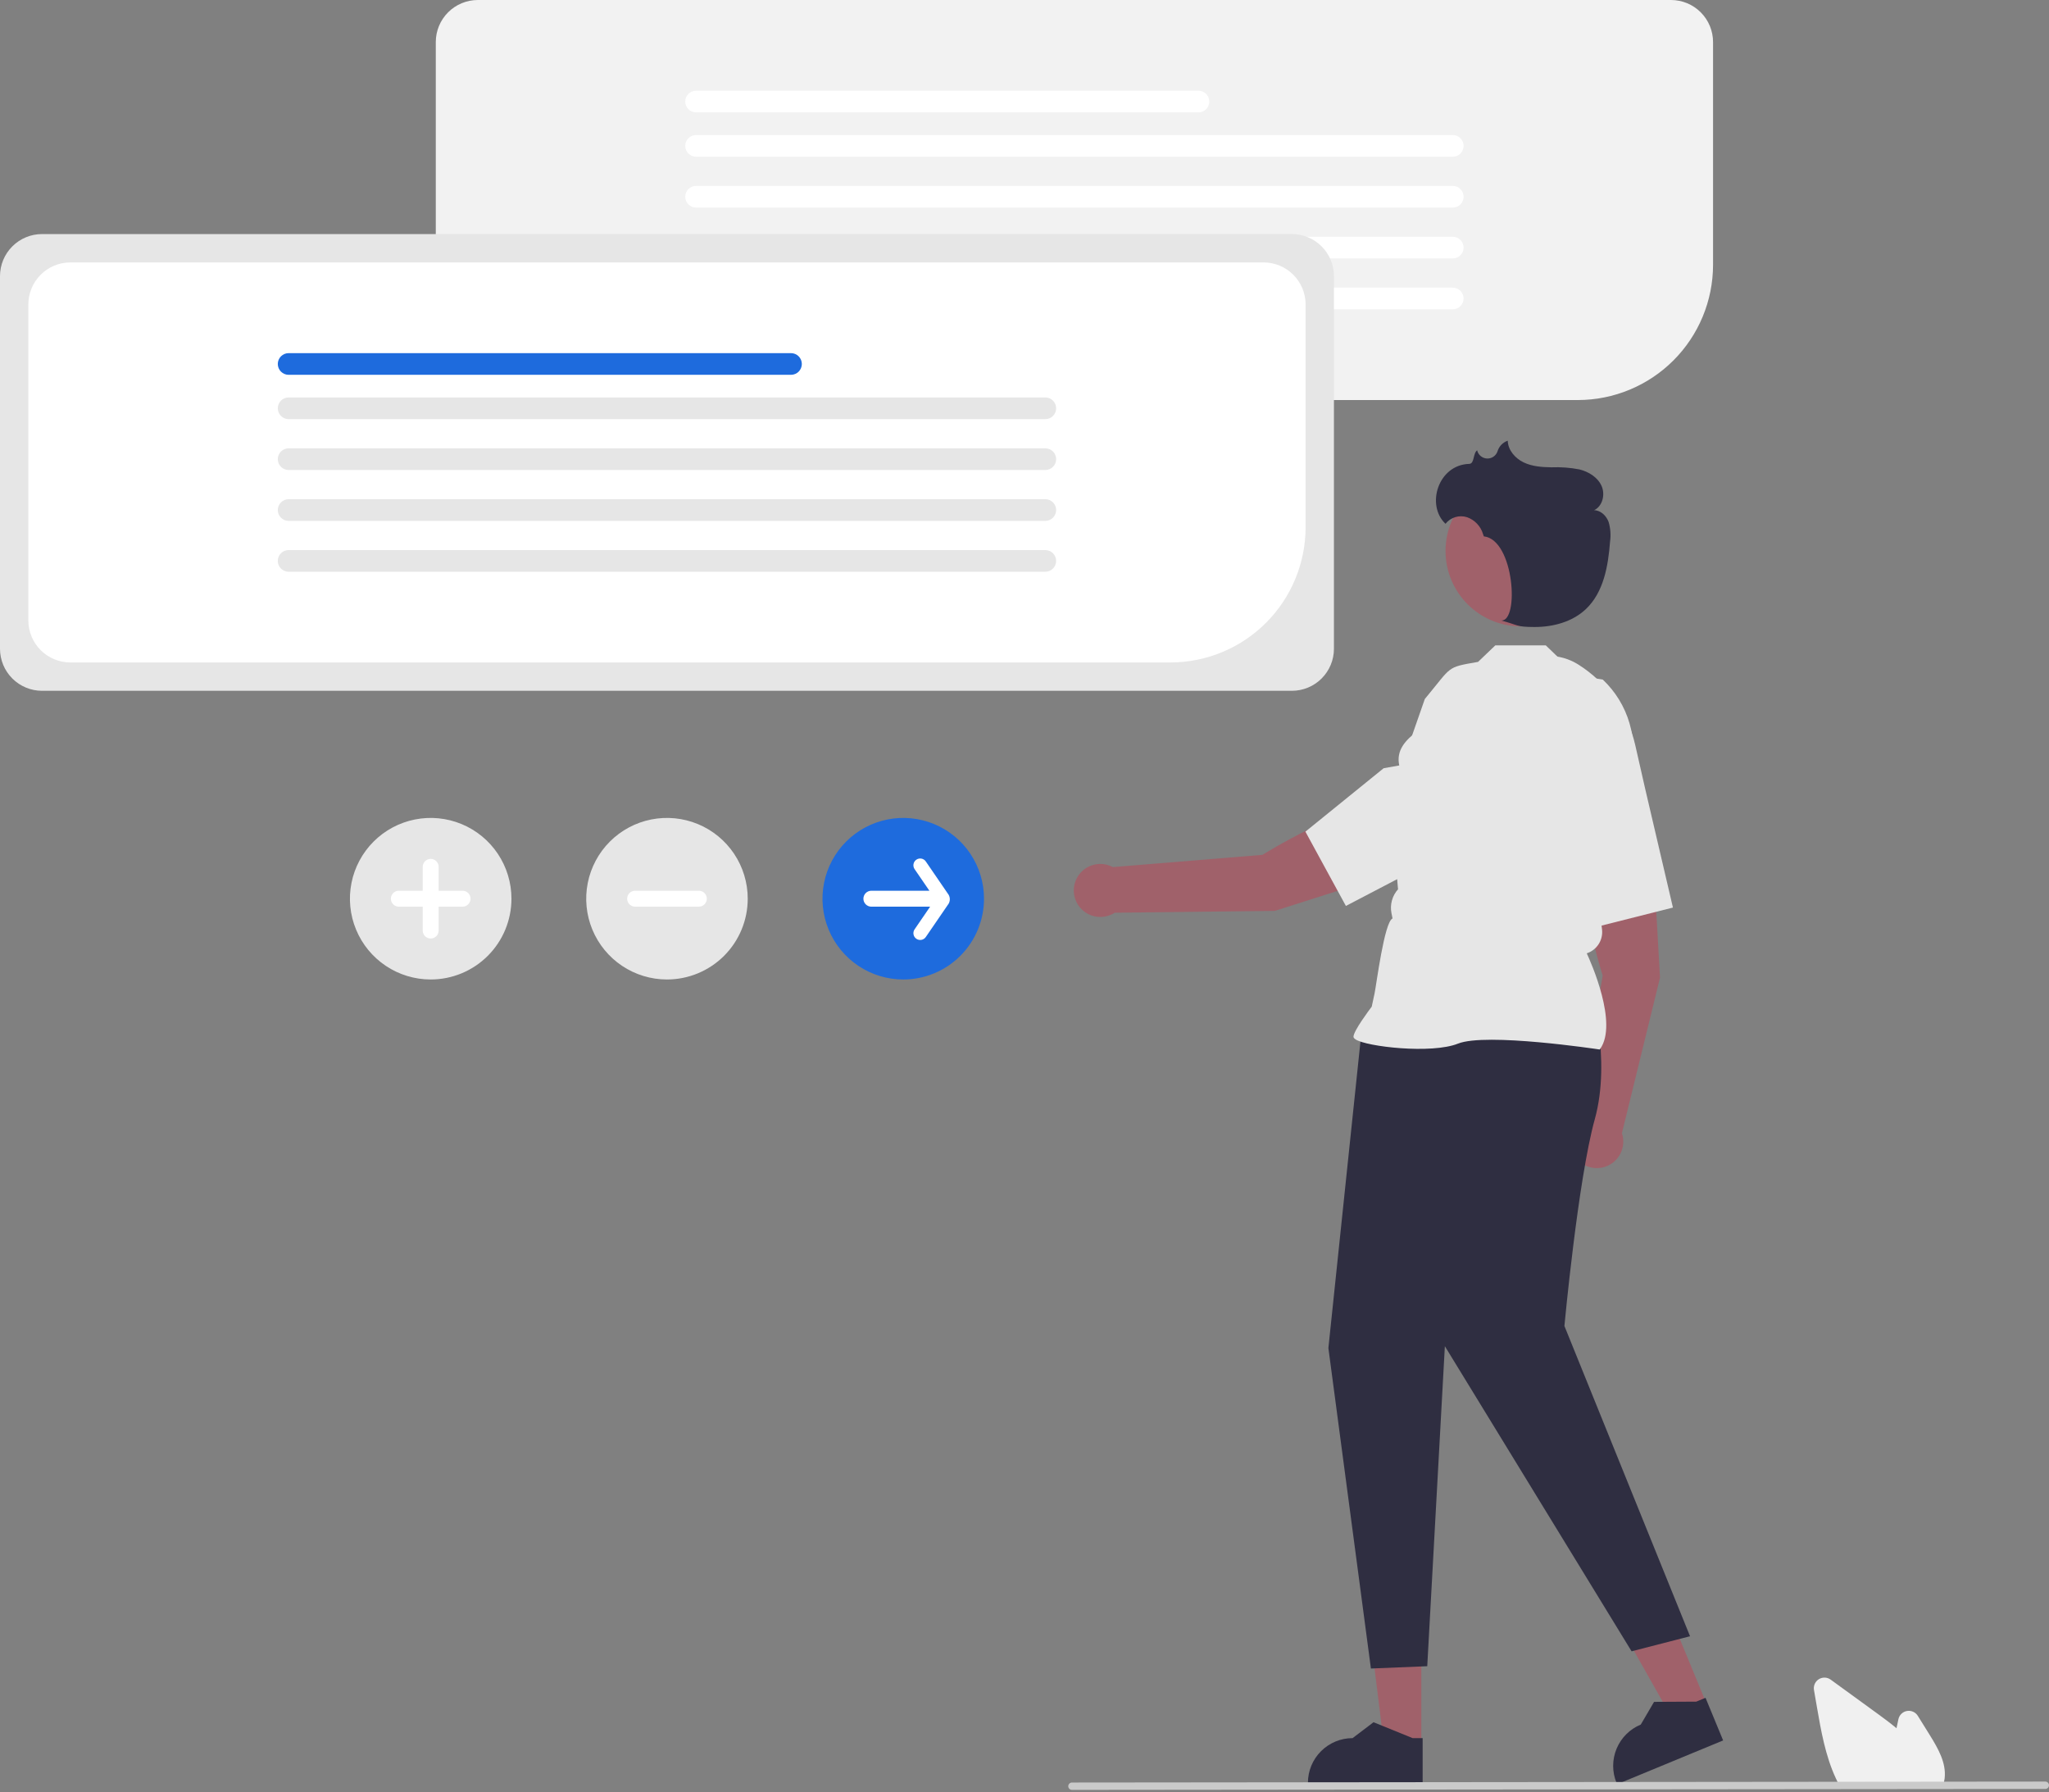 <svg width="502" height="439" viewBox="0 0 502 439" fill="none" xmlns="http://www.w3.org/2000/svg">
<rect x="0" y="0" width="502" height="439" fill="#808080" stroke="none"/>
<g clip-path="url(#clip0_272_1334)">
<path d="M386.59 97.99H117.059C114.33 97.986 111.714 96.901 109.785 94.972C107.856 93.042 106.77 90.427 106.767 87.698V10.292C106.77 7.563 107.856 4.947 109.785 3.018C111.714 1.088 114.33 0.003 117.059 0H409.402C412.131 0.003 414.746 1.088 416.676 3.018C418.605 4.947 419.691 7.563 419.694 10.292V64.886C419.684 73.662 416.193 82.077 409.987 88.283C403.781 94.489 395.367 97.98 386.59 97.99Z" fill="#F2F2F2"/>
<path d="M293.617 27.529H170.537C169.833 27.529 169.158 27.25 168.66 26.752C168.162 26.254 167.883 25.579 167.883 24.875C167.883 24.171 168.162 23.496 168.66 22.998C169.158 22.501 169.833 22.221 170.537 22.221H293.617C294.321 22.221 294.996 22.501 295.494 22.998C295.992 23.496 296.272 24.171 296.272 24.875C296.272 25.579 295.992 26.254 295.494 26.752C294.996 27.25 294.321 27.529 293.617 27.529Z" fill="white"/>
<path d="M355.923 38.385H170.537C169.833 38.385 169.158 38.106 168.66 37.608C168.162 37.11 167.883 36.435 167.883 35.731C167.883 35.027 168.162 34.352 168.66 33.854C169.158 33.356 169.833 33.077 170.537 33.077H355.923C356.627 33.077 357.302 33.356 357.8 33.854C358.298 34.352 358.577 35.027 358.577 35.731C358.577 36.435 358.298 37.11 357.8 37.608C357.302 38.106 356.627 38.385 355.923 38.385Z" fill="white"/>
<path d="M355.923 50.846H170.537C169.833 50.846 169.158 50.567 168.66 50.069C168.162 49.571 167.883 48.896 167.883 48.192C167.883 47.488 168.162 46.813 168.66 46.315C169.158 45.818 169.833 45.538 170.537 45.538H355.923C356.627 45.538 357.302 45.818 357.8 46.315C358.298 46.813 358.577 47.488 358.577 48.192C358.577 48.896 358.298 49.571 357.8 50.069C357.302 50.567 356.627 50.846 355.923 50.846Z" fill="white"/>
<path d="M355.923 63.307H170.537C169.833 63.307 169.158 63.028 168.66 62.53C168.162 62.032 167.883 61.357 167.883 60.653C167.883 59.949 168.162 59.274 168.66 58.776C169.158 58.279 169.833 57.999 170.537 57.999H355.923C356.627 57.999 357.302 58.279 357.8 58.776C358.298 59.274 358.577 59.949 358.577 60.653C358.577 61.357 358.298 62.032 357.8 62.53C357.302 63.028 356.627 63.307 355.923 63.307Z" fill="white"/>
<path d="M355.923 75.769H170.537C170.188 75.769 169.842 75.701 169.52 75.568C169.197 75.435 168.904 75.239 168.657 74.993C168.41 74.746 168.214 74.454 168.081 74.131C167.947 73.809 167.878 73.463 167.878 73.114C167.878 72.766 167.947 72.42 168.081 72.098C168.214 71.775 168.41 71.483 168.657 71.236C168.904 70.99 169.197 70.794 169.52 70.661C169.842 70.528 170.188 70.46 170.537 70.46H355.923C356.626 70.461 357.3 70.742 357.797 71.239C358.294 71.737 358.573 72.411 358.573 73.114C358.573 73.818 358.294 74.492 357.797 74.99C357.3 75.487 356.626 75.767 355.923 75.769Z" fill="white"/>
<path d="M316.52 169.212H10.292C7.563 169.209 4.947 168.123 3.018 166.194C1.088 164.265 0.003 161.649 0 158.92V67.625C0.003 64.896 1.088 62.28 3.018 60.351C4.947 58.422 7.563 57.336 10.292 57.333H316.52C319.249 57.336 321.865 58.422 323.794 60.351C325.724 62.28 326.809 64.896 326.812 67.625V158.92C326.809 161.649 325.724 164.265 323.794 166.194C321.865 168.123 319.249 169.209 316.52 169.212Z" fill="#E6E6E6"/>
<path d="M286.766 162.27H17.235C14.507 162.267 11.891 161.182 9.961 159.252C8.032 157.323 6.947 154.707 6.944 151.978V74.572C6.947 71.844 8.032 69.228 9.961 67.298C11.891 65.369 14.507 64.284 17.235 64.281H309.578C312.307 64.284 314.923 65.369 316.852 67.298C318.782 69.228 319.867 71.844 319.87 74.572V129.166C319.86 137.943 316.369 146.357 310.163 152.563C303.957 158.769 295.543 162.26 286.766 162.27Z" fill="white"/>
<path d="M193.794 91.81H70.713C70.009 91.81 69.334 91.53 68.836 91.032C68.339 90.535 68.059 89.859 68.059 89.156C68.059 88.452 68.339 87.776 68.836 87.279C69.334 86.781 70.009 86.501 70.713 86.501H193.794C194.498 86.501 195.173 86.781 195.671 87.279C196.168 87.776 196.448 88.452 196.448 89.156C196.448 89.859 196.168 90.535 195.671 91.032C195.173 91.53 194.498 91.81 193.794 91.81Z" fill="#1E6BDD"/>
<path d="M256.099 102.666H70.713C70.009 102.666 69.334 102.386 68.836 101.888C68.339 101.391 68.059 100.715 68.059 100.012C68.059 99.308 68.339 98.632 68.836 98.135C69.334 97.637 70.009 97.357 70.713 97.357H256.099C256.803 97.357 257.478 97.637 257.976 98.135C258.474 98.632 258.754 99.308 258.754 100.012C258.754 100.715 258.474 101.391 257.976 101.888C257.478 102.386 256.803 102.666 256.099 102.666Z" fill="#E6E6E6"/>
<path d="M256.099 115.127H70.713C70.009 115.127 69.334 114.847 68.836 114.349C68.339 113.852 68.059 113.177 68.059 112.473C68.059 111.769 68.339 111.094 68.836 110.596C69.334 110.098 70.009 109.818 70.713 109.818H256.099C256.803 109.818 257.478 110.098 257.976 110.596C258.474 111.094 258.754 111.769 258.754 112.473C258.754 113.177 258.474 113.852 257.976 114.349C257.478 114.847 256.803 115.127 256.099 115.127Z" fill="#E6E6E6"/>
<path d="M256.099 127.588H70.713C70.009 127.588 69.334 127.308 68.836 126.811C68.339 126.313 68.059 125.638 68.059 124.934C68.059 124.23 68.339 123.555 68.836 123.057C69.334 122.559 70.009 122.279 70.713 122.279H256.099C256.803 122.279 257.478 122.559 257.976 123.057C258.474 123.555 258.754 124.23 258.754 124.934C258.754 125.638 258.474 126.313 257.976 126.811C257.478 127.308 256.803 127.588 256.099 127.588Z" fill="#E6E6E6"/>
<path d="M256.099 140.049H70.713C70.364 140.05 70.019 139.981 69.696 139.848C69.374 139.715 69.081 139.52 68.834 139.273C68.587 139.027 68.391 138.734 68.257 138.412C68.123 138.089 68.055 137.744 68.055 137.395C68.055 137.046 68.123 136.7 68.257 136.378C68.391 136.056 68.587 135.763 68.834 135.516C69.081 135.27 69.374 135.074 69.696 134.941C70.019 134.808 70.364 134.74 70.713 134.741H256.099C256.803 134.742 257.477 135.022 257.973 135.52C258.47 136.017 258.749 136.692 258.749 137.395C258.749 138.098 258.47 138.772 257.973 139.27C257.477 139.768 256.803 140.048 256.099 140.049Z" fill="#E6E6E6"/>
<path d="M105.518 239.923C101.604 239.923 97.779 238.762 94.525 236.588C91.271 234.414 88.735 231.324 87.238 227.708C85.74 224.093 85.348 220.115 86.112 216.276C86.875 212.438 88.76 208.913 91.527 206.146C94.294 203.378 97.82 201.494 101.658 200.731C105.496 199.967 109.474 200.359 113.09 201.856C116.705 203.354 119.795 205.89 121.969 209.144C124.144 212.398 125.304 216.223 125.304 220.136C125.304 225.384 123.219 230.417 119.509 234.127C115.798 237.838 110.765 239.923 105.518 239.923Z" fill="#E6E6E6"/>
<path d="M113.325 218.185H107.47V212.329C107.469 211.812 107.262 211.317 106.897 210.952C106.531 210.587 106.035 210.381 105.518 210.381C105.001 210.381 104.505 210.587 104.139 210.952C103.773 211.317 103.567 211.812 103.566 212.329V218.185H97.711C97.194 218.186 96.698 218.392 96.333 218.758C95.968 219.124 95.763 219.62 95.763 220.137C95.763 220.653 95.968 221.149 96.333 221.515C96.698 221.881 97.194 222.087 97.711 222.088H103.566V227.944C103.567 228.461 103.773 228.956 104.139 229.321C104.505 229.687 105.001 229.892 105.518 229.892C106.035 229.892 106.531 229.687 106.897 229.321C107.262 228.956 107.469 228.461 107.47 227.944V222.088H113.325C113.581 222.089 113.836 222.039 114.073 221.941C114.31 221.843 114.526 221.699 114.707 221.518C114.889 221.337 115.033 221.121 115.132 220.884C115.23 220.647 115.28 220.393 115.28 220.137C115.28 219.88 115.23 219.626 115.132 219.389C115.033 219.152 114.889 218.936 114.707 218.755C114.526 218.574 114.31 218.43 114.073 218.332C113.836 218.234 113.581 218.184 113.325 218.185Z" fill="white"/>
<path d="M163.406 239.923C159.493 239.923 155.667 238.762 152.413 236.588C149.16 234.414 146.624 231.324 145.126 227.708C143.628 224.093 143.237 220.115 144 216.276C144.764 212.438 146.648 208.913 149.415 206.146C152.182 203.378 155.708 201.494 159.546 200.731C163.384 199.967 167.362 200.359 170.978 201.856C174.593 203.354 177.683 205.89 179.858 209.144C182.032 212.398 183.192 216.223 183.192 220.136C183.192 225.384 181.108 230.417 177.397 234.127C173.686 237.838 168.654 239.923 163.406 239.923Z" fill="#E6E6E6"/>
<path d="M171.213 218.185H155.599C155.082 218.186 154.586 218.392 154.221 218.758C153.856 219.124 153.651 219.62 153.651 220.137C153.651 220.654 153.856 221.149 154.221 221.515C154.586 221.881 155.082 222.087 155.599 222.088H171.213C171.47 222.089 171.724 222.039 171.961 221.941C172.198 221.843 172.414 221.699 172.596 221.518C172.777 221.337 172.921 221.121 173.02 220.884C173.118 220.647 173.169 220.393 173.169 220.137C173.169 219.88 173.118 219.626 173.02 219.389C172.921 219.152 172.777 218.936 172.596 218.755C172.414 218.574 172.198 218.43 171.961 218.332C171.724 218.234 171.47 218.184 171.213 218.185Z" fill="white"/>
<path d="M221.294 239.923C217.381 239.923 213.555 238.762 210.302 236.588C207.048 234.414 204.512 231.324 203.014 227.708C201.517 224.093 201.125 220.115 201.888 216.276C202.652 212.438 204.536 208.913 207.303 206.146C210.07 203.378 213.596 201.494 217.434 200.731C221.272 199.967 225.251 200.359 228.866 201.856C232.481 203.354 235.572 205.89 237.746 209.144C239.92 212.398 241.08 216.223 241.08 220.136C241.08 225.384 238.996 230.417 235.285 234.127C231.574 237.838 226.542 239.923 221.294 239.923Z" fill="#1E6BDD"/>
<path d="M232.426 219.197L226.816 211.009C226.693 210.829 226.535 210.675 226.352 210.556C226.169 210.436 225.964 210.354 225.749 210.314C225.535 210.274 225.314 210.277 225.1 210.322C224.887 210.367 224.684 210.454 224.504 210.577C224.323 210.701 224.169 210.858 224.05 211.041C223.931 211.224 223.849 211.429 223.809 211.644C223.769 211.859 223.771 212.079 223.816 212.293C223.861 212.507 223.948 212.71 224.072 212.89L227.699 218.185H213.487C213.23 218.184 212.976 218.234 212.739 218.332C212.502 218.43 212.286 218.574 212.104 218.755C211.923 218.936 211.779 219.152 211.68 219.389C211.582 219.626 211.531 219.88 211.531 220.137C211.531 220.393 211.582 220.647 211.68 220.884C211.779 221.121 211.923 221.337 212.104 221.518C212.286 221.699 212.502 221.843 212.739 221.941C212.976 222.039 213.23 222.089 213.487 222.088H227.878L224.072 227.644C223.823 228.008 223.73 228.455 223.811 228.888C223.892 229.321 224.142 229.705 224.506 229.954C224.869 230.203 225.317 230.297 225.75 230.217C226.183 230.136 226.567 229.887 226.816 229.524L232.426 221.337C232.608 221.01 232.704 220.641 232.704 220.267C232.704 219.892 232.608 219.524 232.426 219.197Z" fill="white"/>
<path d="M348.224 427.513L339.084 427.512L334.736 392.257L348.226 392.258L348.224 427.513Z" fill="#A0616A"/>
<path d="M348.546 437.048L320.439 437.047V436.691C320.439 433.79 321.592 431.007 323.644 428.956C325.695 426.904 328.478 425.752 331.379 425.751H331.38L336.514 421.856L346.093 425.752L348.546 425.752L348.546 437.048Z" fill="#2F2E41"/>
<path d="M418.225 417.628L409.778 421.117L392.298 390.193L404.766 385.043L418.225 417.628Z" fill="#A0616A"/>
<path d="M422.163 426.317L396.185 437.048L396.049 436.719C394.942 434.037 394.945 431.026 396.058 428.346C397.17 425.667 399.302 423.539 401.984 422.431L401.984 422.431L405.242 416.871L415.583 416.814L417.851 415.877L422.163 426.317Z" fill="#2F2E41"/>
<path d="M392.651 238.984C392.651 238.984 385.569 216.651 388.505 207.509L404.831 206.519L406.699 239.472L397.368 277.573C397.732 278.66 397.801 279.825 397.57 280.948C397.338 282.071 396.813 283.113 396.049 283.967C395.285 284.822 394.308 285.46 393.217 285.815C392.127 286.17 390.962 286.23 389.841 285.989C388.72 285.749 387.682 285.216 386.833 284.445C385.985 283.673 385.355 282.691 385.009 281.598C384.663 280.505 384.612 279.339 384.861 278.22C385.111 277.101 385.652 276.068 386.431 275.225L392.651 238.984Z" fill="#A0616A"/>
<path d="M403.068 193.234L400.621 182.467C399.7 178.414 397.987 174.584 395.58 171.196C393.173 167.808 390.121 164.93 386.597 162.726C384.41 161.369 381.886 160.651 379.312 160.652C376.738 160.654 374.215 161.376 372.029 162.736C369.079 164.6 366.946 167.514 366.063 170.89C365.179 174.266 365.61 177.852 367.269 180.922C372.308 190.229 372.334 200.775 379.79 201.072L379.498 204.945L389.768 227.381L409.865 222.308L403.068 193.234Z" fill="#E6E6E6"/>
<path d="M389.618 241.902C389.618 241.902 394.846 259.292 390.723 274.138C386.6 288.984 383.277 324.793 383.277 324.793L414.054 400.796L399.736 404.487L353.988 329.75L349.672 408.136L335.87 408.702L325.452 330.203L333.715 251.254L389.618 241.902Z" fill="#2F2E41"/>
<path d="M391.93 257.078L392.014 256.961C396.478 250.711 389.763 235.691 388.751 233.514C389.953 233.124 390.983 232.329 391.666 231.264C392.348 230.2 392.64 228.932 392.492 227.676L392.056 223.965L391.601 220.325L394.861 217.065L394.87 216.983L396.746 200.567L399.474 189.664C400.502 185.542 400.414 181.221 399.22 177.144C398.026 173.067 395.769 169.381 392.679 166.465L386.374 165.464L378.711 158.081H366.354L362.117 162.129C354.207 163.516 355.873 163.063 349.079 171.216L340.535 195.659L341.305 199.146L341.303 203.876L342.515 217.829C341.81 218.612 341.298 219.55 341.019 220.567C340.74 221.584 340.702 222.652 340.909 223.686L341.167 224.973C339.147 225.839 337.22 241.219 336.76 243.367L336.072 246.576C335.484 247.352 331.6 252.531 331.6 253.946C331.6 254.159 331.757 254.364 332.094 254.592C334.74 256.384 350.727 258.226 357.201 255.635C364.098 252.878 391.511 257.014 391.788 257.056L391.93 257.078Z" fill="#E6E6E6"/>
<path d="M309.302 209.392C309.302 209.392 329.167 196.972 338.752 197.538L343.778 213.103L312.329 223.119L273.104 223.571C272.141 224.194 271.031 224.552 269.886 224.607C268.74 224.663 267.601 224.414 266.582 223.887C265.564 223.359 264.704 222.572 264.088 221.604C263.473 220.637 263.124 219.524 263.078 218.378C263.032 217.232 263.289 216.094 263.825 215.08C264.361 214.066 265.155 213.212 266.127 212.604C267.1 211.997 268.216 211.657 269.362 211.62C270.508 211.583 271.644 211.85 272.653 212.394L309.302 209.392Z" fill="#A0616A"/>
<path d="M356.205 208.087L366.023 203.035C369.718 201.134 373.001 198.52 375.683 195.346C378.365 192.171 380.392 188.498 381.649 184.537C382.419 182.08 382.486 179.457 381.843 176.964C381.2 174.472 379.873 172.208 378.011 170.43C375.472 168.037 372.118 166.697 368.628 166.682C365.138 166.667 361.773 167.978 359.213 170.349C351.454 177.547 341.246 180.199 342.816 187.494L338.993 188.176L319.821 203.71L329.74 221.91L356.205 208.087Z" fill="#E6E6E6"/>
<path d="M372.628 153.429C382.831 153.429 391.102 145.158 391.102 134.955C391.102 124.752 382.831 116.481 372.628 116.481C362.425 116.481 354.154 124.752 354.154 134.955C354.154 145.158 362.425 153.429 372.628 153.429Z" fill="#A0616A"/>
<path d="M359.961 113.626C361.285 113.586 360.83 111.091 361.897 110.295C361.902 110.319 361.907 110.343 361.913 110.367C362.053 110.906 362.362 111.386 362.795 111.736C363.228 112.086 363.762 112.288 364.319 112.312C364.875 112.335 365.425 112.18 365.886 111.868C366.347 111.556 366.696 111.104 366.882 110.579C367.059 109.971 367.379 109.415 367.815 108.957C368.252 108.499 368.792 108.153 369.391 107.947C369.457 110.26 371.207 112.268 373.294 113.267C375.382 114.266 377.762 114.432 380.075 114.466C382.39 114.373 384.707 114.548 386.98 114.989C389.224 115.555 391.407 116.887 392.365 118.993C393.324 121.099 392.64 123.999 390.544 124.979C392.168 124.988 393.546 126.328 394.107 127.852C394.568 129.415 394.688 131.058 394.459 132.672C394.003 138.645 392.89 145.077 388.54 149.196C385.225 152.336 380.48 153.601 375.914 153.583C371.348 153.565 372.151 153.145 367.736 151.979C372.276 152.488 371.037 132.204 363.535 131.383C363.461 131.203 363.396 131.02 363.341 130.834C363.065 129.885 362.567 129.015 361.888 128.296C361.21 127.576 360.371 127.028 359.44 126.697C358.499 126.391 357.487 126.381 356.541 126.668C355.594 126.954 354.758 127.524 354.145 128.299C349.31 123.765 352.309 113.853 359.961 113.626Z" fill="#2F2E41"/>
<path d="M475.914 437.654H450.817L450.71 437.458C450.389 436.876 450.079 436.26 449.789 435.626C447.204 430.092 446.111 423.762 445.147 418.177L444.421 413.968C444.333 413.458 444.4 412.933 444.612 412.461C444.823 411.989 445.171 411.591 445.611 411.318C446.05 411.045 446.561 410.91 447.078 410.929C447.595 410.947 448.095 411.12 448.513 411.425C452.327 414.2 456.142 416.973 459.959 419.743C461.405 420.794 463.055 422.011 464.636 423.327C464.789 422.586 464.948 421.843 465.108 421.111C465.218 420.605 465.476 420.143 465.85 419.785C466.224 419.427 466.696 419.189 467.206 419.1C467.716 419.012 468.241 419.078 468.713 419.29C469.186 419.502 469.584 419.85 469.857 420.289L472.794 425.007C474.935 428.452 476.826 431.847 476.441 435.509C476.442 435.553 476.439 435.598 476.431 435.642C476.353 436.243 476.211 436.834 476.004 437.404L475.914 437.654Z" fill="#F0F0F0"/>
<path d="M501.104 438.197L262.618 438.429C262.38 438.428 262.152 438.333 261.984 438.164C261.817 437.995 261.722 437.767 261.722 437.529C261.722 437.291 261.817 437.062 261.984 436.894C262.152 436.725 262.38 436.63 262.618 436.628L501.104 436.396C501.342 436.397 501.57 436.493 501.738 436.661C501.906 436.83 502 437.058 502 437.296C502 437.534 501.906 437.763 501.738 437.931C501.57 438.1 501.342 438.196 501.104 438.197Z" fill="#CACACA"/>
</g>
<defs>
<clipPath id="clip0_272_1334">
<rect width="502" height="438.429" fill="white"/>
</clipPath>
</defs>
</svg>

